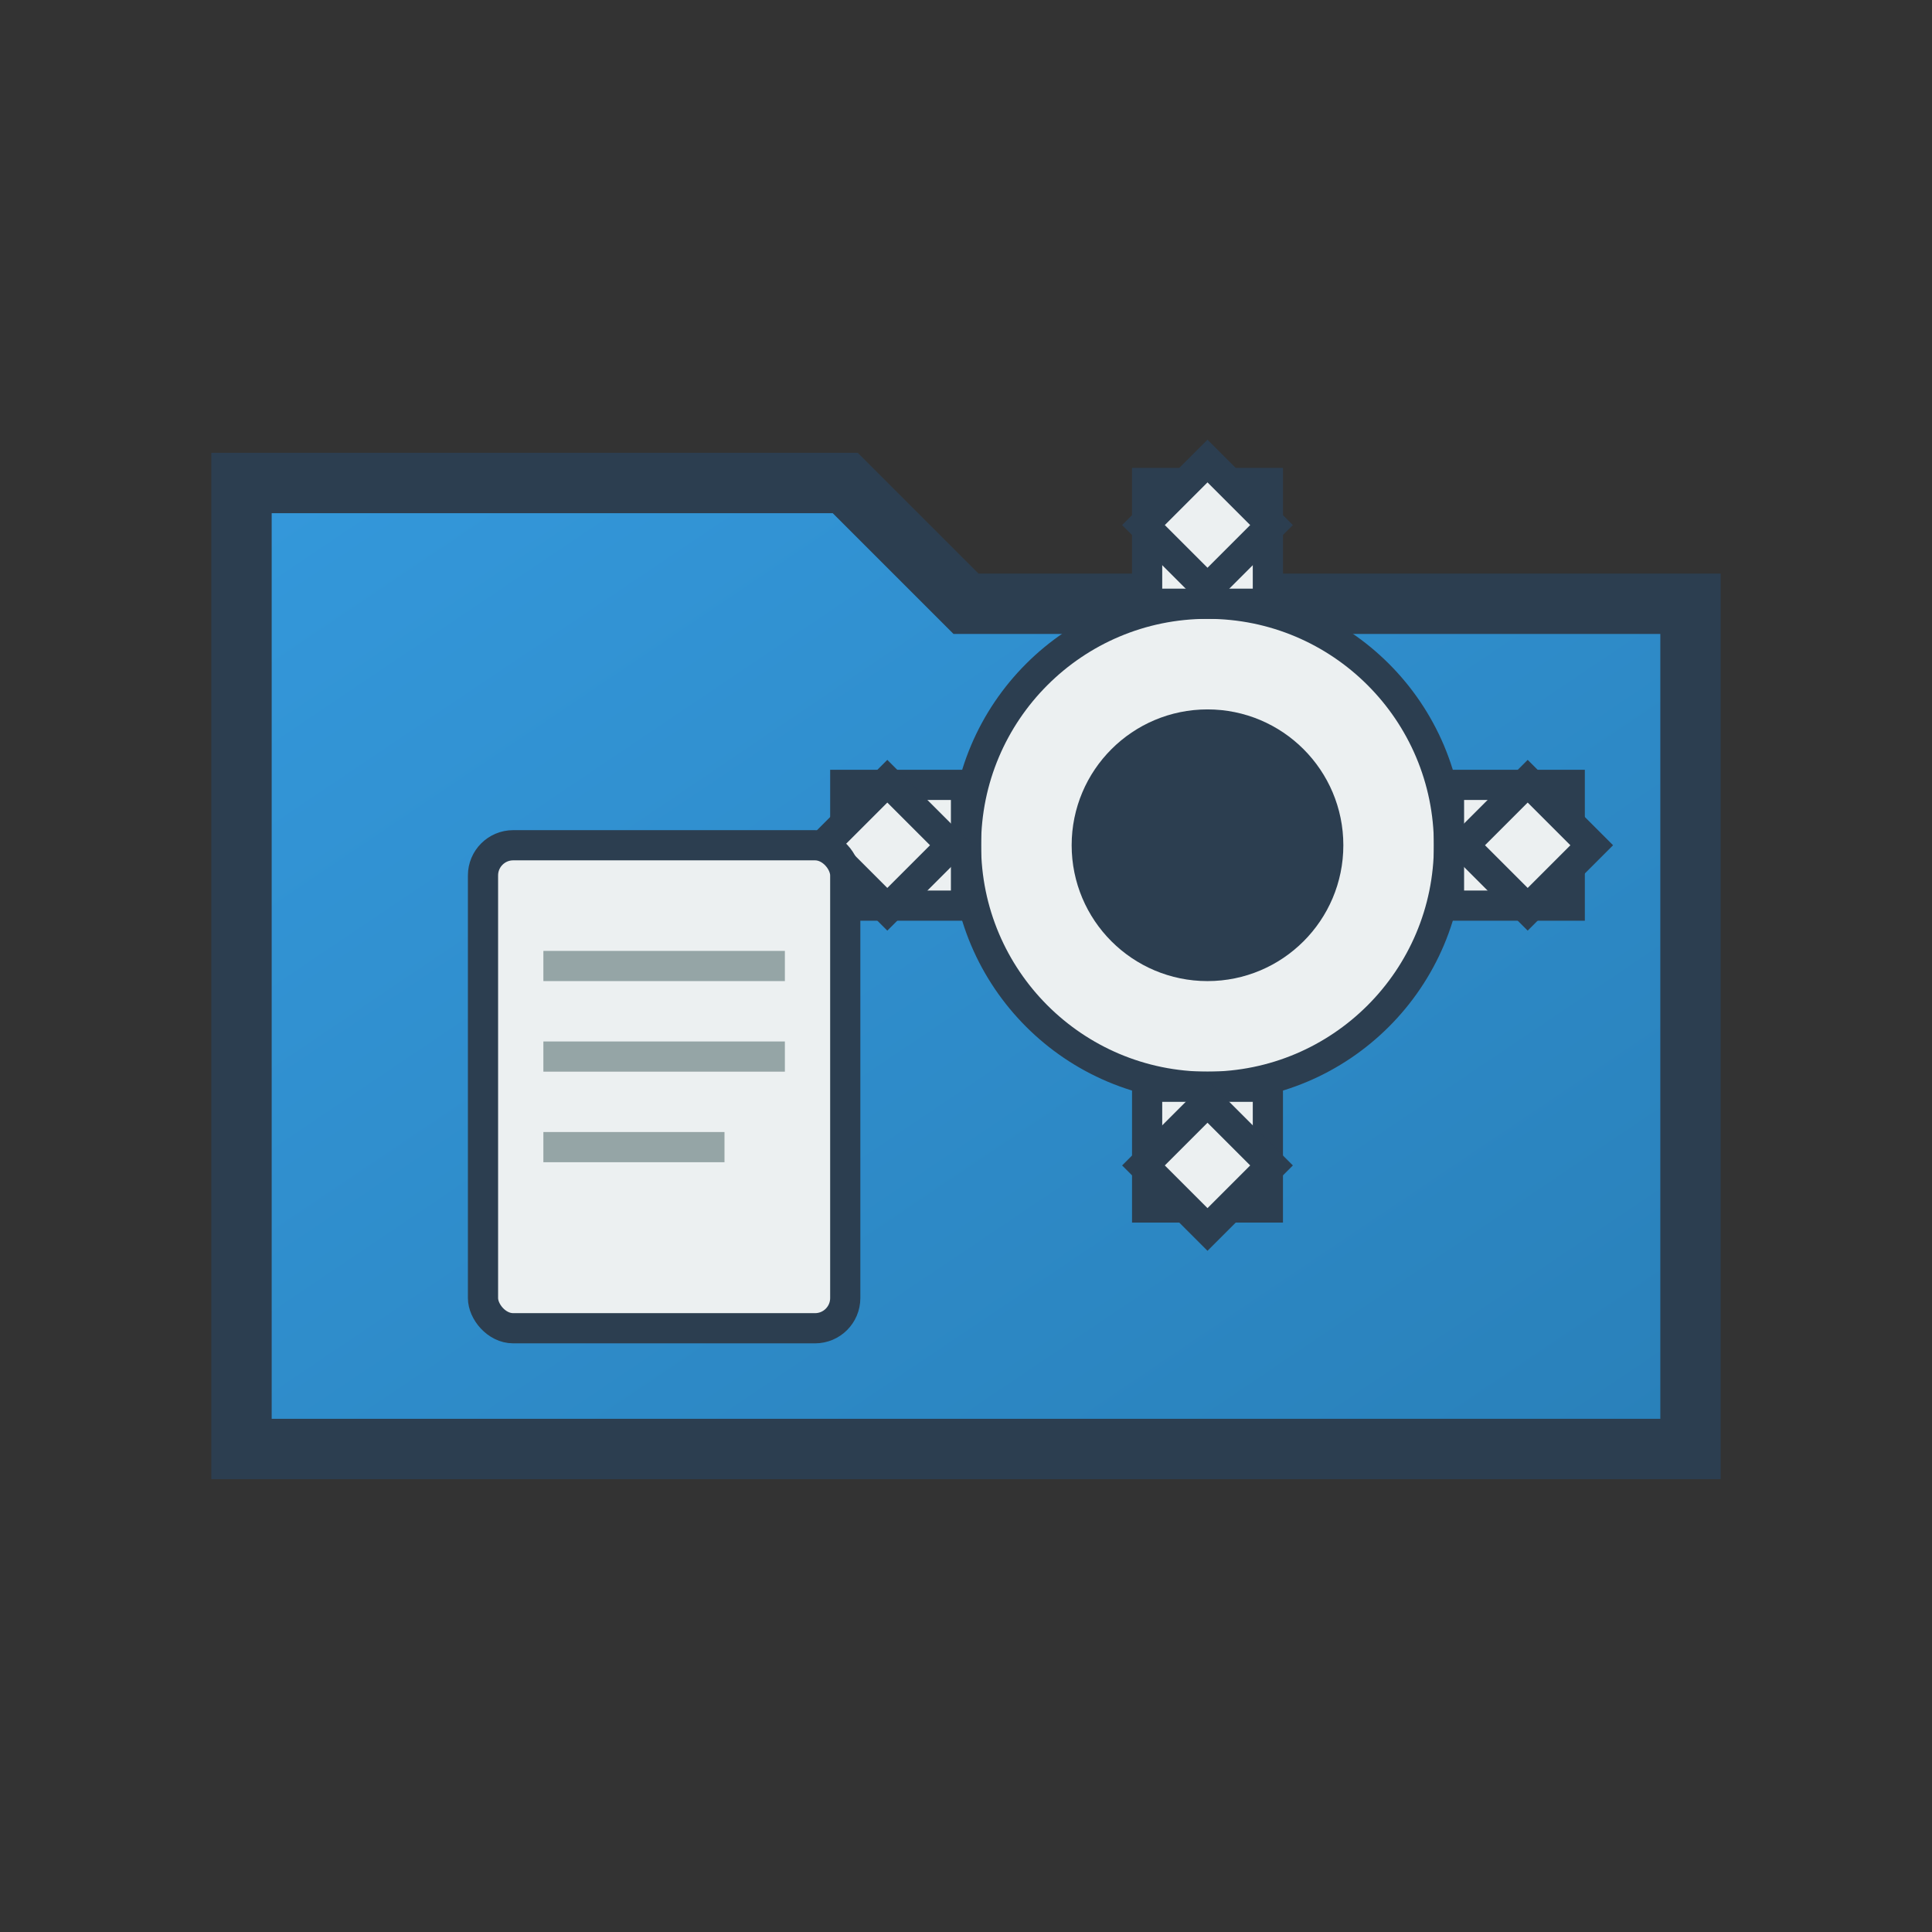 <?xml version="1.0" encoding="UTF-8"?>
<svg width="64" height="64" viewBox="0 0 64 64" xmlns="http://www.w3.org/2000/svg">
  <rect x="0" y="0" width="64" height="64" fill="#333333" stroke="none"/>
  <defs>
    <linearGradient id="grad1" x1="0%" y1="0%" x2="100%" y2="100%">
      <stop offset="0%" style="stop-color:#3498db;stop-opacity:1" />
      <stop offset="100%" style="stop-color:#2980b9;stop-opacity:1" />
    </linearGradient>
  </defs>
  
  <!-- Main folder icon -->
  <path d="M8 16 L28 16 L32 20 L56 20 L56 48 L8 48 Z" 
        fill="url(#grad1)" 
        stroke="#2c3e50" 
        stroke-width="2"/>
  
  <!-- Gear/settings icon overlay -->
  <g transform="translate(40, 28)" fill="#ecf0f1" stroke="#2c3e50" stroke-width="1">
    <circle cx="0" cy="0" r="8"/>
    <circle cx="0" cy="0" r="4" fill="#2c3e50"/>
    <!-- Gear teeth -->
    <rect x="-2" y="-12" width="4" height="4"/>
    <rect x="-2" y="8" width="4" height="4"/>
    <rect x="-12" y="-2" width="4" height="4"/>
    <rect x="8" y="-2" width="4" height="4"/>
    <rect x="-9" y="-9" width="3" height="3" transform="rotate(45)"/>
    <rect x="6" y="-9" width="3" height="3" transform="rotate(45)"/>
    <rect x="-9" y="6" width="3" height="3" transform="rotate(45)"/>
    <rect x="6" y="6" width="3" height="3" transform="rotate(45)"/>
  </g>
  
  <!-- Document icon -->
  <g transform="translate(16, 28)" fill="#ecf0f1" stroke="#2c3e50" stroke-width="1">
    <rect x="0" y="0" width="12" height="16" rx="1"/>
    <line x1="2" y1="4" x2="10" y2="4" stroke="#95a5a6" stroke-width="1"/>
    <line x1="2" y1="7" x2="10" y2="7" stroke="#95a5a6" stroke-width="1"/>
    <line x1="2" y1="10" x2="8" y2="10" stroke="#95a5a6" stroke-width="1"/>
  </g>
</svg>
